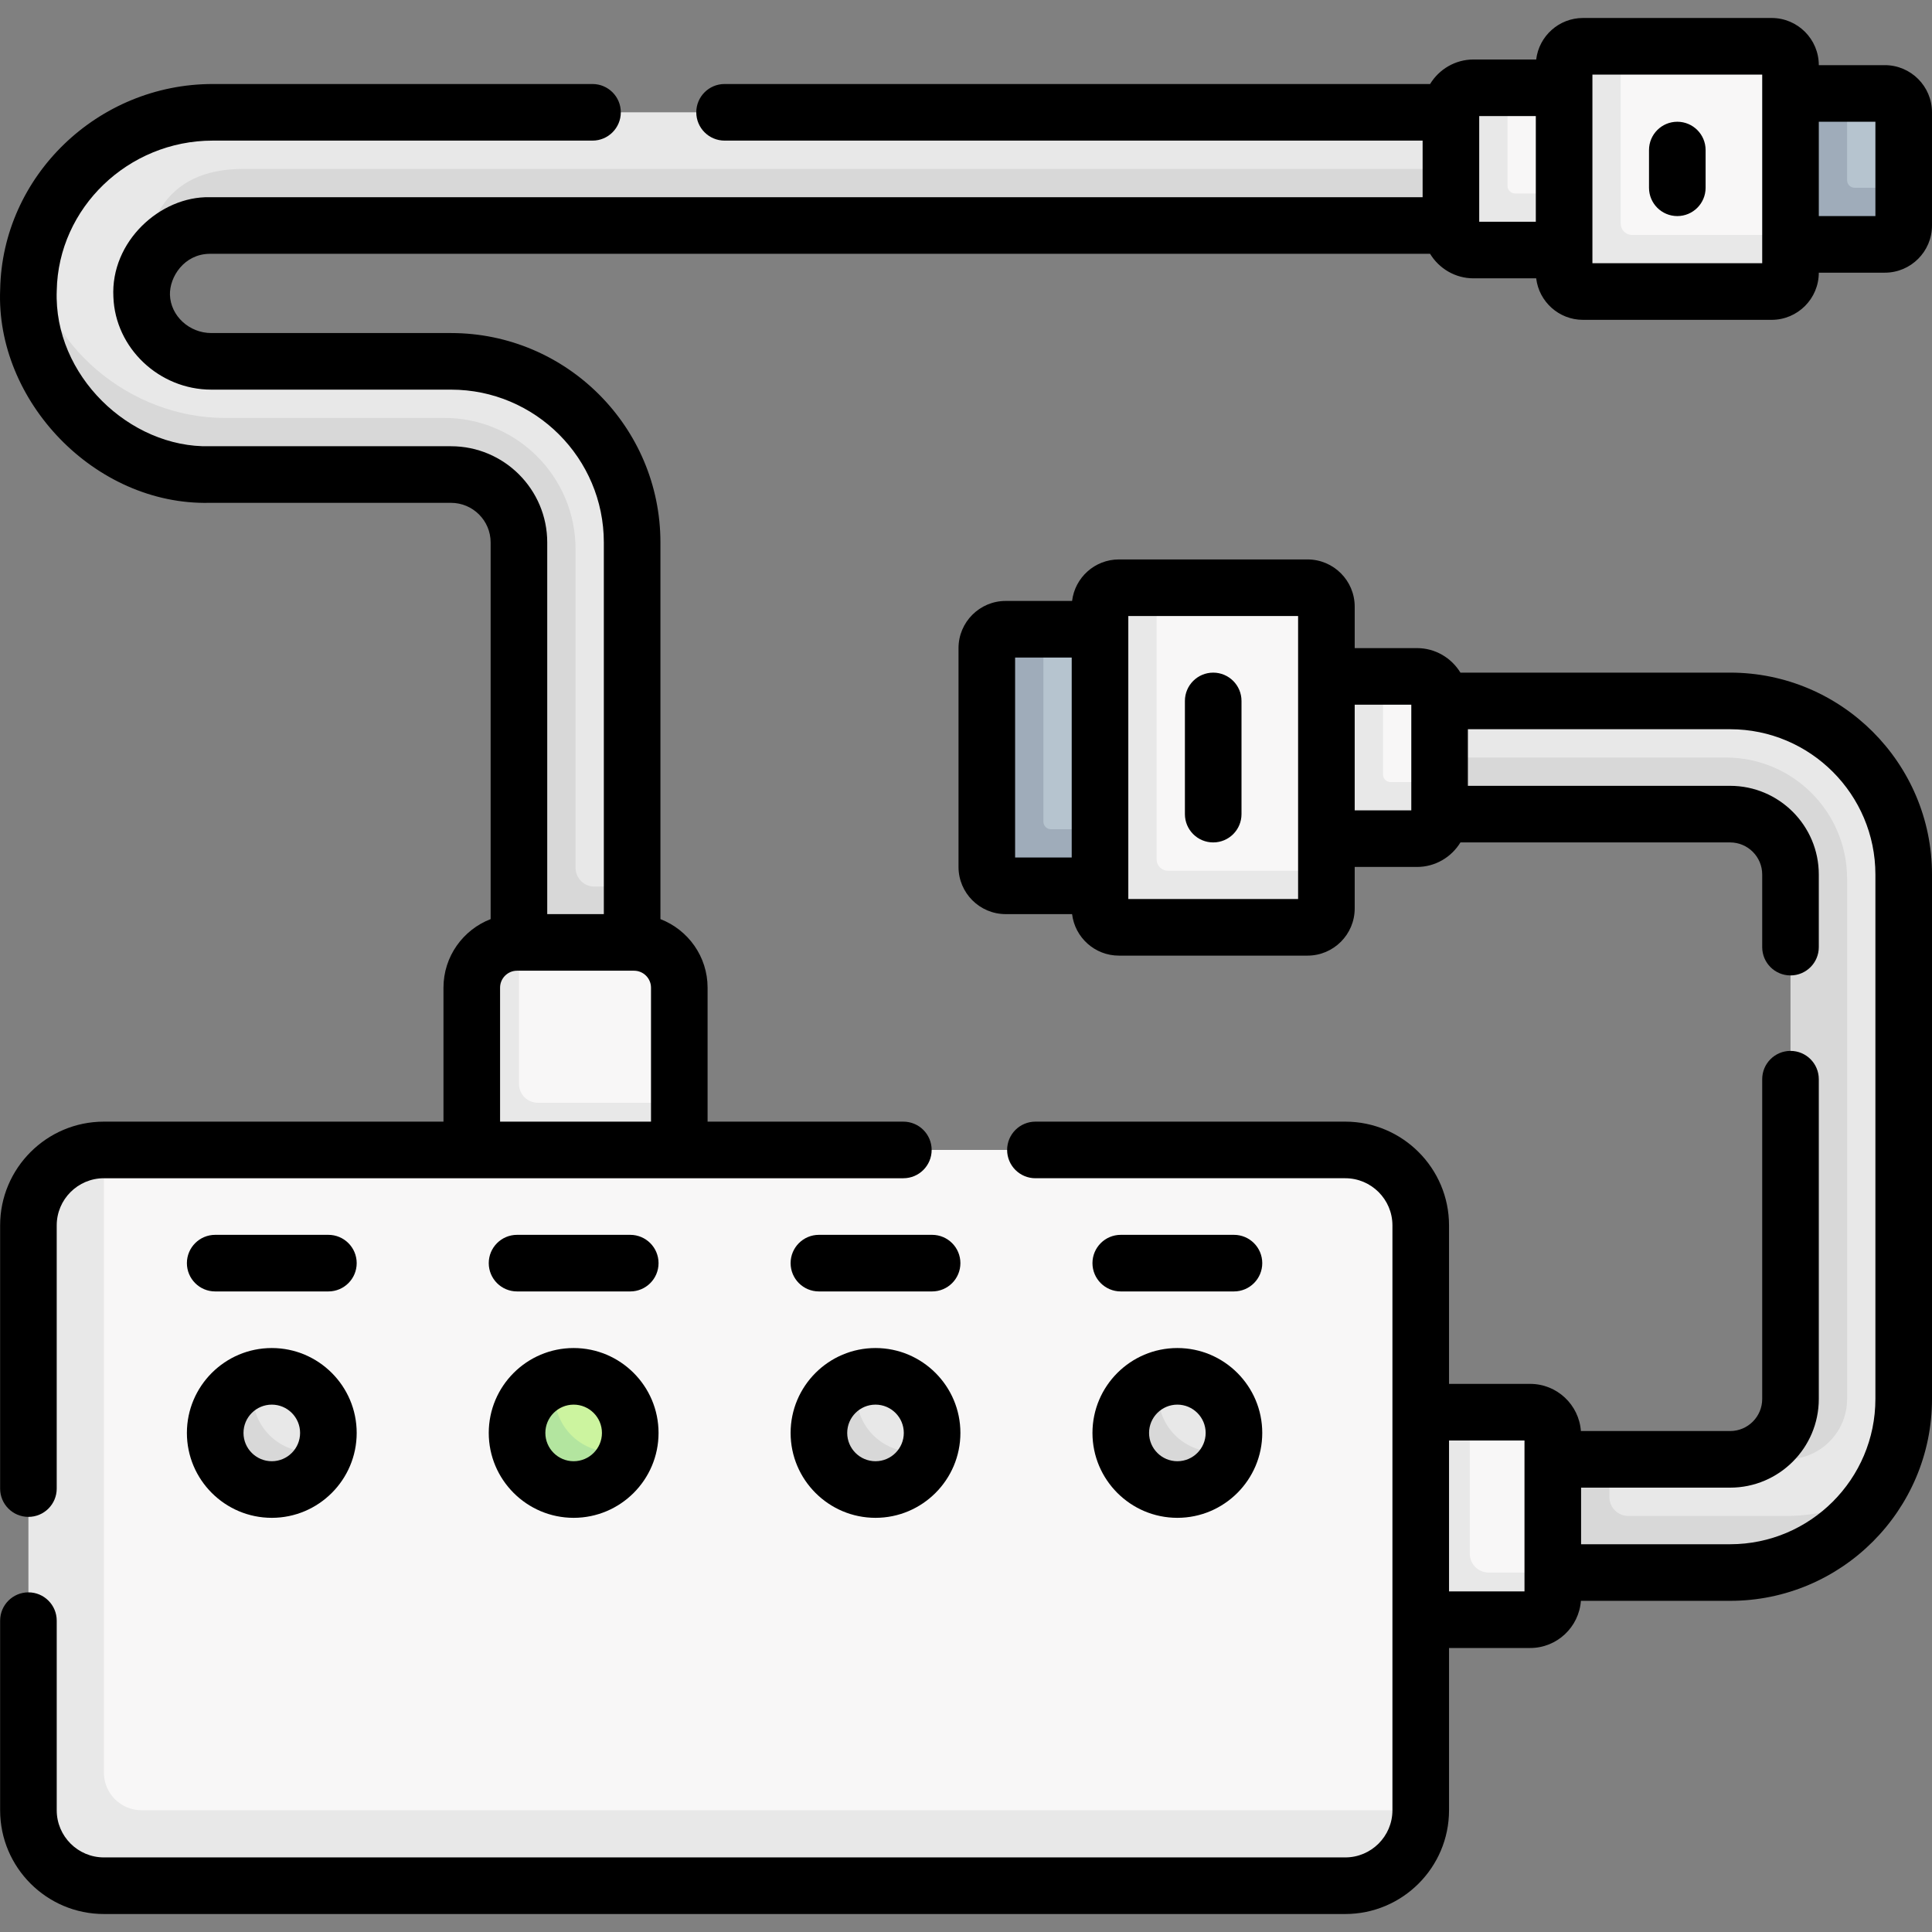 <svg id="Capa_1" enable-background="new 0 0 512.033 512.033" height="512" viewBox="0 0 512.033 512.033" width="512" xmlns="http://www.w3.org/2000/svg"><rect x="0" y="0" width="512.033" height="512.033" fill="#808080" stroke="none"/><g><g><g><path d="m455.533 414.766-42.074.42v-25.872l13.074-2.548h32c8.822 0 18-7.178 18-16l-1-140c0-8.822-7.178-16-16-16h-77l-1-14-2-7.878 2-7.122h77c25.364 0 46 20.636 46 46v139c0 8.863-2.519 17.148-6.88 24.177-8.119 13.089-25.619 19.823-42.12 19.823z" fill="#e8e8e8"/></g><g fill="#d8d8d8"><path d="m474.533 231.766v139c0 8.78-7.111 15.925-15.875 15.994h14.875c8.837 0 16-7.163 16-16v-137.853c0-17.751-14.39-32.141-32.141-32.141h-75.859l-2 6.5 2 8.5h77c8.822 0 16 7.178 16 16z"/><path d="m473.533 401.766h-42c-2.761 0-5-2.239-5-5v-10h-15l-2 15.5 2 14.5h47c16.502 0 30.995-8.739 39.114-21.827-7.013 4.326-15.27 6.827-24.114 6.827z"/></g><path d="m404.533 428.266h-27v-53l12-1h16c3.314 0 6 2.686 6 6v36.5l-1 6.5c0 3.314-2.687 5-6 5z" fill="#f8f7f7"/><path d="m389.533 411.766v-37.5h-13l-2 27.5 2 27.5h29c3.314 0 6-2.686 6-6v-6.5h-17c-2.762 0-5-2.238-5-5z" fill="#e8e8e8"/><path d="m374.533 221.266h-22v-41l14-1h9c3.314 0 6 2.686 6 6v22l-1 9c0 3.314-2.687 5-6 5z" fill="#f8f7f7"/><path d="m366.533 205.266v-26h-15l-2 21.5 2 21.5h24c3.314 0 6-2.686 6-6v-9h-13c-1.105 0-2-.895-2-2z" fill="#e8e8e8"/><path d="m345.533 244.766h-48c-2.761 0-5-2.239-5-5v-78c0-2.761 2.239-5 5-5l9-1h40c2.761 0 5 2.239 5 5v70l-1 9c0 2.762-2.239 5-5 5z" fill="#f8f7f7"/><path d="m290.533 233.766h-23c-2.761 0-5-2.239-5-5v-56c0-2.761 2.239-5 5-5l9-1h15l2 26.633-2 26.367z" fill="#b6c4cf"/><path d="m278.533 219.766c-1.105 0-2-.895-2-2v-51h-10c-2.761 0-5 2.239-5 5v58c0 2.761 2.239 5 5 5h25l2-8.005-2-6.995z" fill="#9facba"/><path d="m475.533 63.766h23c2.761 0 5-1.239 5-4l1-10v-20c0-2.761-2.239-5-5-5h-10l-14 1z" fill="#b6c4cf"/><path d="m489.533 47.766v-23h-15l-1 18.952 1 21.048h25c2.761 0 5-2.239 5-5v-10h-13c-1.105 0-2-.895-2-2z" fill="#9facba"/><g><path d="m138.533 248.968h28l1-14v-91.202c0-26.51-21.49-48-48-48h-63.524c-9.767 0-18.113-7.578-18.465-17.339-.368-10.225 5.843-20.661 15.988-20.661l329-1 2-12 1-8.473-1-6.527h-328.159c-22.924 0-42.617 15.805-47.616 37.276-.737 3.165-.155 7.454-.216 10.833-.49 26.874 21.228 46.891 47.992 46.891h64c9.941 0 18 8.059 18 18z" fill="#e8e8e8"/></g><g fill="#d8d8d8"><path d="m152.533 229.968v-84.434c0-19.202-15.566-34.769-34.769-34.769h-58.231c-25.026 0-48.258-19.252-50.77-43.723-.737 3.166-1.161 6.452-1.222 9.832-.49 26.874 21.228 48.891 47.992 48.891h64c9.941 0 18 8.059 18 18v106.202l15 1 15-1v-15h-10c-2.762.001-5-2.237-5-4.999z"/><path d="m64.533 44.766c-21.457 0-26.996 15.101-26.996 33.29h.014c-.158-10.056 7.961-18.291 17.982-18.291h329l1-8.154-1-6.846h-320z"/></g><path d="m179.033 303.766h-53v-42c0-6.627 4.373-11 11-11l.511-1h30.489c6.627 0 12 5.373 12 12v30.5z" fill="#f8f7f7"/><path d="m137.543 287.266v-37.5h-.511c-6.627 0-12 5.373-12 12v43l27.5 2 27.5-2v-12.5h-37.489c-2.761 0-5-2.238-5-5z" fill="#e8e8e8"/><path d="m390.533 65.266h23l1-14 2-13.782-2-14.218h-15l-8 1c-3.314 0-6 .686-6 4v31c0 3.314 1.686 6 5 6z" fill="#f8f7f7"/><path d="m401.533 51.266c-1.105 0-2-.895-2-2v-26h-9c-3.314 0-6 2.686-6 6v31c0 3.314 2.686 6 6 6h24l1-7.42-1-7.58z" fill="#e8e8e8"/><path d="m420.533 76.266h48c2.761 0 5-2.239 5-5l1-9v-45c0-2.761-2.239-5-5-5h-40l-9 1c-2.761 0-5 2.239-5 5v53c0 2.762 2.238 5 5 5z" fill="#f8f7f7"/><path d="m355.533 498.766h-327c-11.046 0-20-8.954-20-20v-153c0-11.046 7.954-21 19-21h329c11.046 0 20 8.954 20 20v155c0 11.046-9.955 19-21 19z" fill="#f8f7f7"/><g fill="#e8e8e8"><path d="m27.533 469.766v-165c-11.046 0-20 8.954-20 20v155c0 11.046 8.954 20 20 20h329c11.046 0 20-8.954 20-20h-339c-5.523 0-10-4.477-10-10z"/><path d="m432.533 62.266c-1.657 0-3-1.343-3-3v-47h-10c-2.761 0-5 2.239-5 5v55c0 2.761 2.239 5 5 5h50c2.761 0 5-2.239 5-5v-10z"/><path d="m309.533 230.766c-1.657 0-3-1.343-3-3v-72h-10c-2.761 0-5 2.239-5 5v80c0 2.761 2.239 5 5 5h50c2.761 0 5-2.239 5-5v-10z"/></g><g><path d="m87.033 379.766c0-8.284-6.716-15-15-15-1.514 0-2.977.224-4.355.642-6.161 1.866-9.645 7.588-9.645 14.358 0 8.284 5.716 14 14 14 6.77 0 12.492-3.485 14.358-9.645.417-1.378.642-2.84.642-4.355z" fill="#e8e8e8"/><path d="m167.033 379.766c0-8.284-6.716-15-15-15-1.514 0-2.977.224-4.355.642-6.161 1.866-9.645 7.588-9.645 14.358 0 8.284 5.716 14 14 14 6.77 0 12.492-3.485 14.358-9.645.417-1.378.642-2.84.642-4.355z" fill="#ccf49f"/><g fill="#e8e8e8"><path d="m247.033 379.766c0-8.284-6.716-15-15-15-1.514 0-2.977.224-4.355.642-6.161 1.866-9.645 7.588-9.645 14.358 0 8.284 5.716 14 14 14 6.77 0 12.492-3.485 14.358-9.645.417-1.378.642-2.84.642-4.355z"/><path d="m327.033 379.766c0-8.284-6.716-15-15-15-1.514 0-2.977.224-4.355.642-6.161 1.866-9.645 7.588-9.645 14.358 0 8.284 5.716 14 14 14 6.77 0 12.492-3.485 14.358-9.645.417-1.378.642-2.84.642-4.355z"/></g></g><g><path d="m82.033 384.766c-8.284 0-15-6.716-15-15 0-1.515.229-2.975.647-4.353-6.16 1.866-10.647 7.584-10.647 14.353 0 8.284 6.716 15 15 15 6.77 0 12.487-4.487 14.353-10.647-1.379.418-2.839.647-4.353.647z" fill="#d8d8d8"/><path d="m162.033 384.766c-8.284 0-15-6.716-15-15 0-1.515.229-2.975.647-4.353-6.16 1.866-10.647 7.584-10.647 14.353 0 8.284 6.716 15 15 15 6.77 0 12.487-4.487 14.353-10.647-1.379.418-2.839.647-4.353.647z" fill="#b3e59f"/><g fill="#d8d8d8"><path d="m242.033 384.766c-8.284 0-15-6.716-15-15 0-1.515.229-2.975.647-4.353-6.16 1.866-10.647 7.584-10.647 14.353 0 8.284 6.716 15 15 15 6.77 0 12.487-4.487 14.353-10.647-1.379.418-2.839.647-4.353.647z"/><path d="m322.033 384.766c-8.284 0-15-6.716-15-15 0-1.515.229-2.975.647-4.353-6.16 1.866-10.647 7.584-10.647 14.353 0 8.284 6.716 15 15 15 6.77 0 12.487-4.487 14.353-10.647-1.379.418-2.839.647-4.353.647z"/></g></g></g><g><path d="m458.533 178.266h-71.479c-2.372-3.889-6.642-6.5-11.521-6.5h-16.5v-11c0-6.893-5.607-12.5-12.5-12.5h-50c-6.384 0-11.657 4.813-12.401 11h-17.599c-6.893 0-12.5 5.607-12.5 12.5v58c0 6.893 5.607 12.5 12.5 12.5h17.599c.745 6.187 6.017 11 12.401 11h50c6.893 0 12.5-5.607 12.5-12.5v-11h16.5c4.879 0 9.149-2.611 11.521-6.5h71.479c4.687 0 8.5 3.813 8.5 8.5v19.25c0 4.143 3.358 7.5 7.5 7.5s7.5-3.357 7.5-7.5v-19.25c0-12.958-10.542-23.5-23.5-23.5h-69.5v-15h69.5c21.229 0 38.5 17.271 38.5 38.5v139c0 21.229-17.271 38.5-38.5 38.5h-39.5v-15h39.5c12.958 0 23.5-10.542 23.5-23.5v-84.75c0-4.143-3.358-7.5-7.5-7.5s-7.5 3.357-7.5 7.5v84.75c0 4.687-3.813 8.5-8.5 8.5h-39.551c-.515-6.978-6.343-12.5-13.449-12.5h-21.5v-42c0-15.163-12.336-27.5-27.5-27.5h-82.117c-4.142 0-7.5 3.357-7.5 7.5s3.358 7.5 7.5 7.5h82.117c6.893 0 12.5 5.607 12.5 12.5v155c0 6.893-5.607 12.5-12.5 12.5h-329c-6.893 0-12.5-5.607-12.5-12.5v-50.25c0-4.143-3.358-7.5-7.5-7.5s-7.5 3.357-7.5 7.5v50.25c0 15.163 12.336 27.5 27.5 27.5h329c15.164 0 27.5-12.337 27.5-27.5v-43h21.5c7.106 0 12.934-5.522 13.449-12.5h39.551c29.5 0 53.5-24 53.5-53.5v-139c0-29.5-24-53.5-53.5-53.5zm-189.5-4h15v53h-15zm75 64h-45v-75h45zm30-23.5h-15v-28h15zm30 207h-20v-40h20z"/><path d="m321.533 223.266c4.142 0 7.5-3.357 7.5-7.5v-30c0-4.143-3.358-7.5-7.5-7.5s-7.5 3.357-7.5 7.5v30c0 4.143 3.357 7.5 7.5 7.5z"/><path d="m499.533 17.266h-17.5c0-6.893-5.607-12.5-12.5-12.5h-50c-6.384 0-11.657 4.813-12.401 11h-16.599c-4.879 0-9.149 2.611-11.521 6.5h-186.979c-4.142 0-7.5 3.357-7.5 7.5s3.358 7.5 7.5 7.5h185v15h-321.5c-13.043-.267-26.252 11.741-25.484 26.431.488 13.548 12.134 24.569 25.96 24.569h63.523c22.332 0 40.5 18.168 40.5 40.5v98.5h-15v-98.5c0-14.061-11.439-25.5-25.5-25.5h-64c-21.13.49-41.374-18.789-40.493-41.255.399-21.916 18.941-39.745 41.334-39.745h100.659c4.142 0 7.5-3.357 7.5-7.5s-3.358-7.5-7.5-7.5h-100.659c-30.514 0-55.784 24.436-56.331 54.472-1.242 29.439 25.016 57.208 55.49 56.528h64c5.79 0 10.5 4.71 10.5 10.5v99.821c-7.3 2.821-12.5 9.896-12.5 18.179v35.5h-90c-15.164 0-27.5 12.337-27.5 27.5v69.75c0 4.143 3.358 7.5 7.5 7.5s7.5-3.357 7.5-7.5v-69.75c0-6.893 5.607-12.5 12.5-12.5h211.883c4.142 0 7.5-3.357 7.5-7.5s-3.358-7.5-7.5-7.5h-51.883v-35.5c0-8.283-5.2-15.358-12.5-18.179v-99.821c0-30.603-24.897-55.5-55.5-55.5h-63.522c-5.848 0-10.77-4.535-10.97-10.108-.141-4.757 3.765-10.812 10.493-10.892h323.479c2.372 3.889 6.642 6.5 11.521 6.5h16.599c.745 6.187 6.017 11 12.401 11h50c6.893 0 12.5-5.607 12.5-12.5h17.5c6.893 0 12.5-5.607 12.5-12.5v-30c0-6.892-5.608-12.5-12.5-12.5zm-367 280v-35.5c0-2.481 2.019-4.5 4.5-4.5h31c2.481 0 4.5 2.019 4.5 4.5v35.5zm259.5-266.5h15v28h-15zm75 39h-45v-50h45zm30-12.5h-15v-25h15z"/><path d="m444.533 57.266c4.142 0 7.5-3.357 7.5-7.5v-10c0-4.143-3.358-7.5-7.5-7.5s-7.5 3.357-7.5 7.5v10c0 4.143 3.357 7.5 7.5 7.5z"/><path d="m87.033 342.266c4.142 0 7.5-3.357 7.5-7.5s-3.358-7.5-7.5-7.5h-30c-4.142 0-7.5 3.357-7.5 7.5s3.358 7.5 7.5 7.5z"/><path d="m167.033 342.266c4.142 0 7.5-3.357 7.5-7.5s-3.358-7.5-7.5-7.5h-30c-4.142 0-7.5 3.357-7.5 7.5s3.358 7.5 7.5 7.5z"/><path d="m247.033 342.266c4.142 0 7.5-3.357 7.5-7.5s-3.358-7.5-7.5-7.5h-30c-4.142 0-7.5 3.357-7.5 7.5s3.358 7.5 7.5 7.5z"/><path d="m327.033 342.266c4.142 0 7.5-3.357 7.5-7.5s-3.358-7.5-7.5-7.5h-30c-4.142 0-7.5 3.357-7.5 7.5s3.358 7.5 7.5 7.5z"/><path d="m72.033 402.266c12.407 0 22.5-10.094 22.5-22.5s-10.093-22.5-22.5-22.5-22.5 10.094-22.5 22.5 10.093 22.5 22.5 22.5zm0-30c4.136 0 7.5 3.364 7.5 7.5s-3.364 7.5-7.5 7.5-7.5-3.364-7.5-7.5 3.364-7.5 7.5-7.5z"/><path d="m152.033 402.266c12.407 0 22.5-10.094 22.5-22.5s-10.093-22.5-22.5-22.5-22.5 10.094-22.5 22.5 10.093 22.5 22.5 22.5zm0-30c4.136 0 7.5 3.364 7.5 7.5s-3.364 7.5-7.5 7.5-7.5-3.364-7.5-7.5 3.364-7.5 7.5-7.5z"/><path d="m232.033 402.266c12.407 0 22.5-10.094 22.5-22.5s-10.093-22.5-22.5-22.5-22.5 10.094-22.5 22.5 10.093 22.5 22.5 22.5zm0-30c4.136 0 7.5 3.364 7.5 7.5s-3.364 7.5-7.5 7.5-7.5-3.364-7.5-7.5 3.364-7.5 7.5-7.5z"/><path d="m312.033 402.266c12.407 0 22.5-10.094 22.5-22.5s-10.093-22.5-22.5-22.5-22.5 10.094-22.5 22.5 10.093 22.5 22.5 22.5zm0-30c4.136 0 7.5 3.364 7.5 7.5s-3.364 7.5-7.5 7.5-7.5-3.364-7.5-7.5 3.364-7.5 7.5-7.5z"/></g></g></svg>
